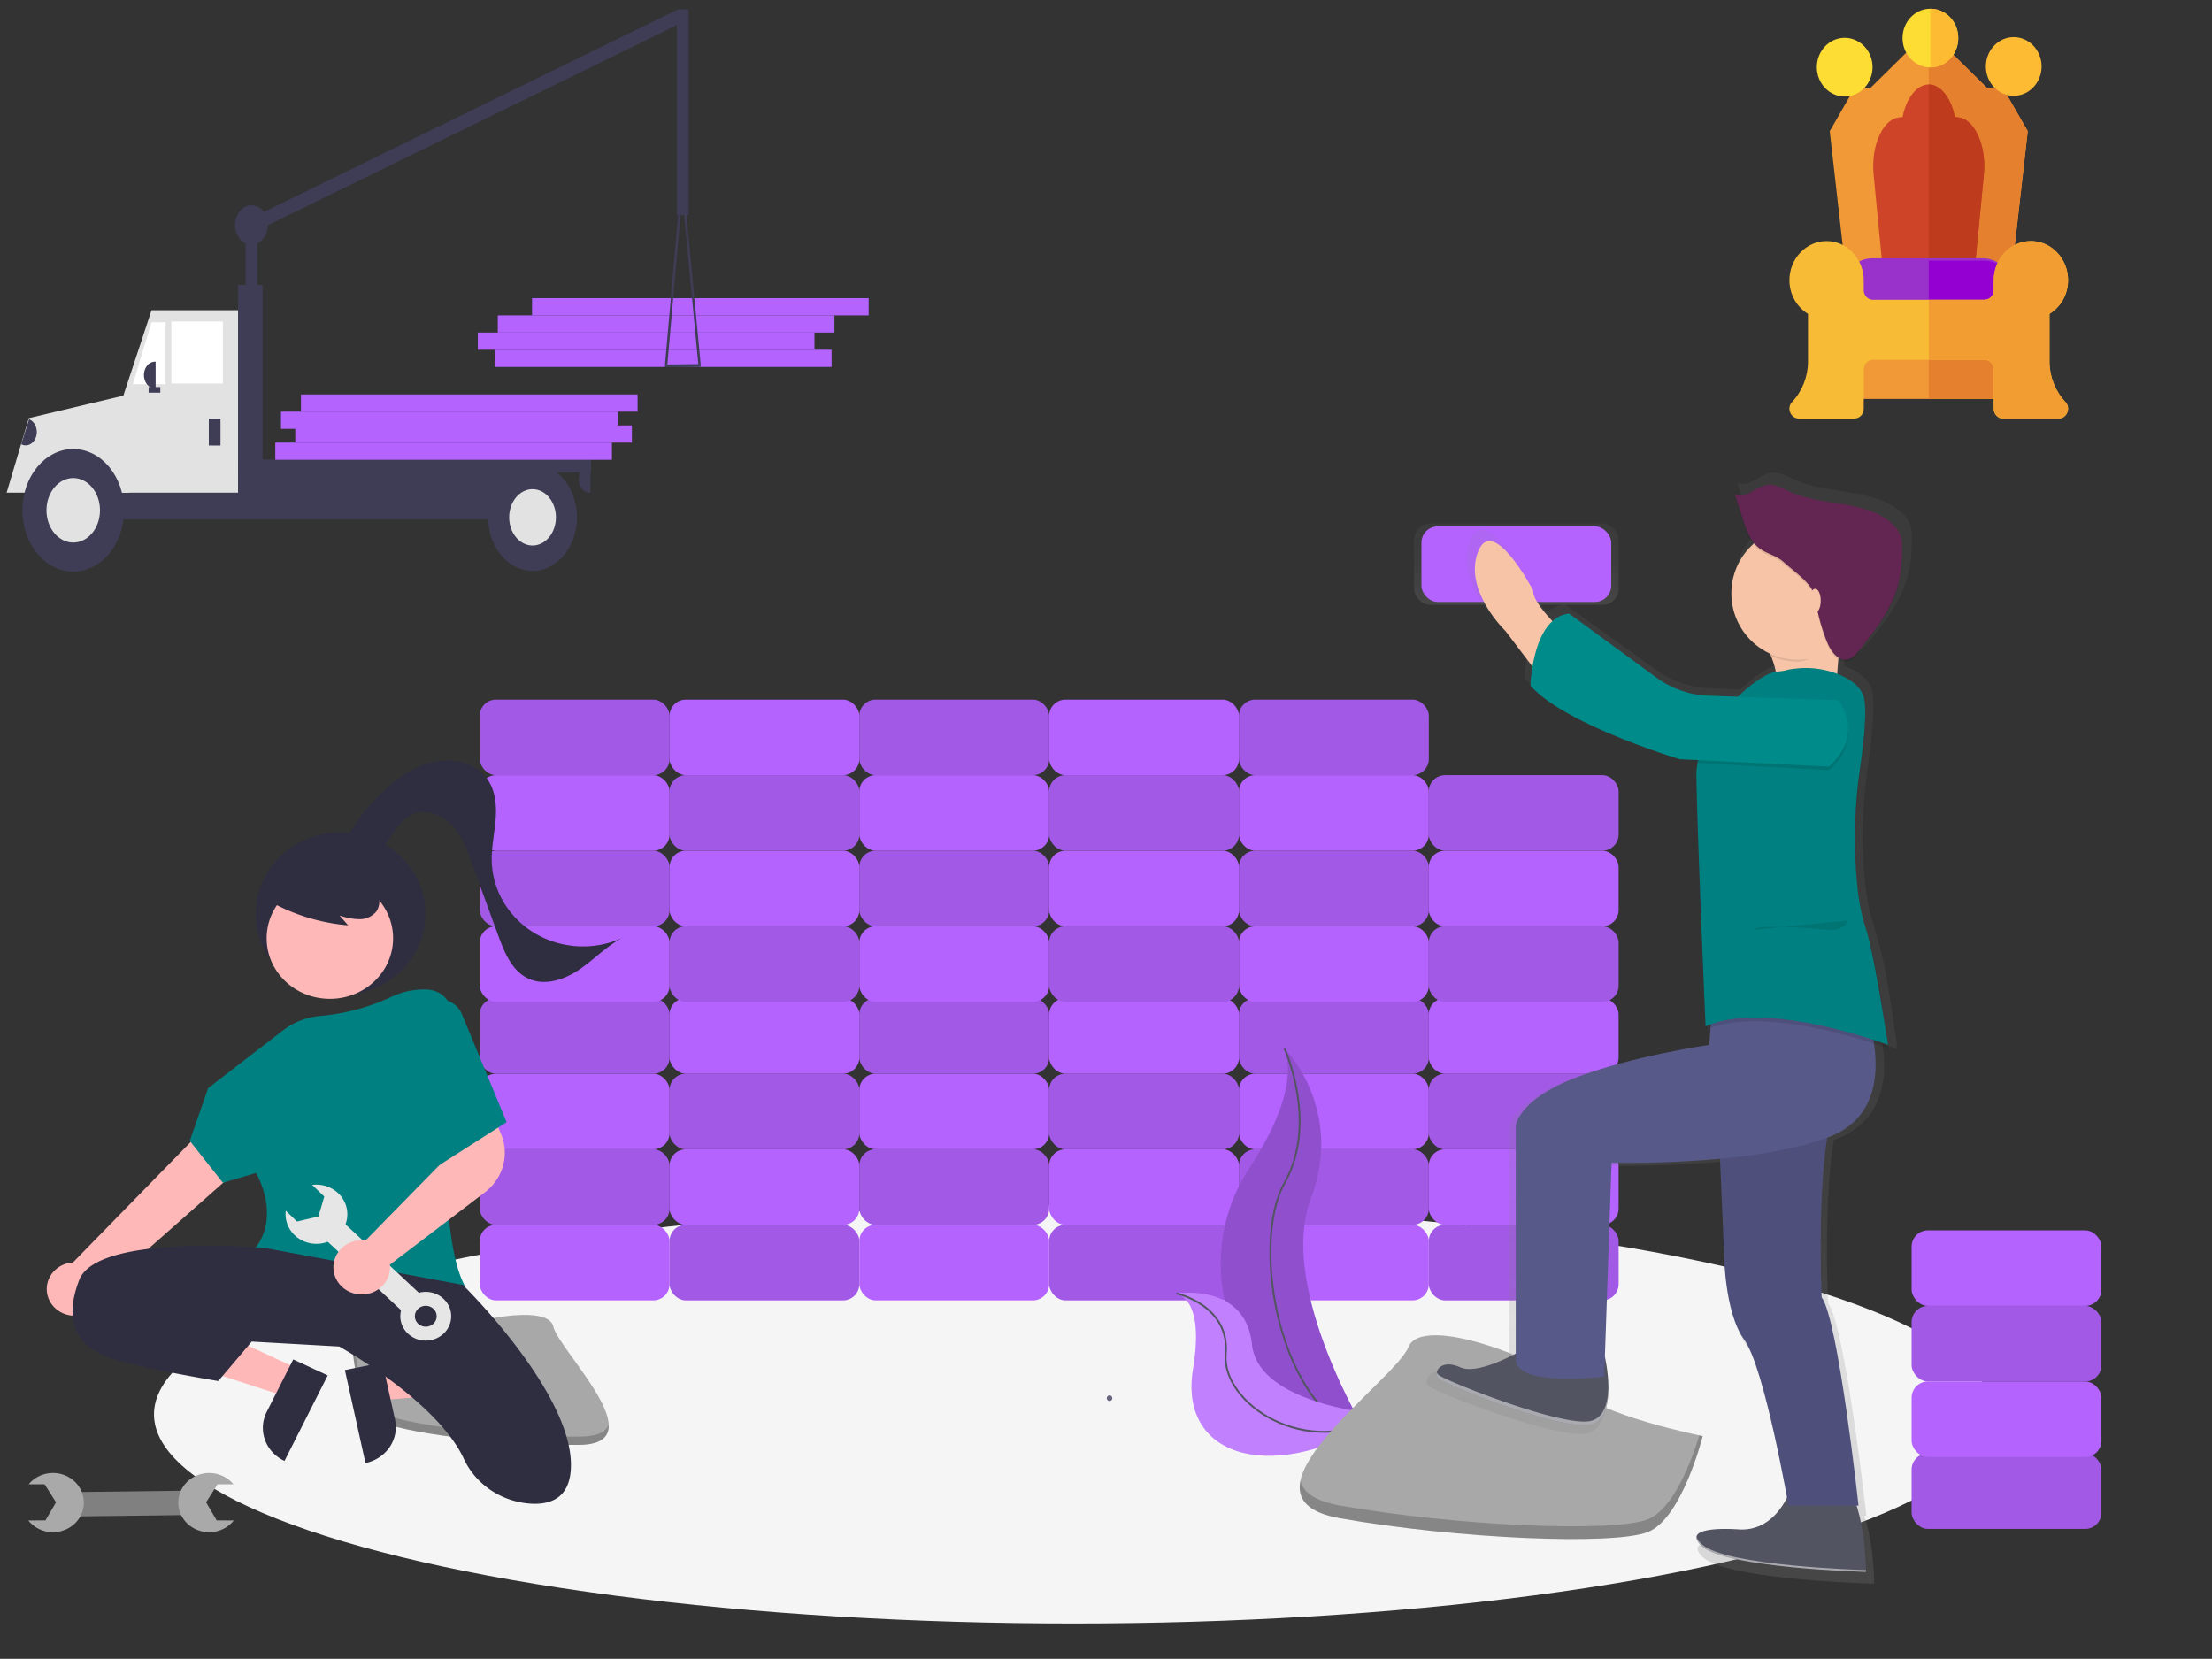 <?xml version="1.0" encoding="UTF-8" standalone="no"?>
<svg
   xmlns:dc="http://purl.org/dc/elements/1.1/"
   xmlns:cc="http://creativecommons.org/ns#"
   xmlns:rdf="http://www.w3.org/1999/02/22-rdf-syntax-ns#"
   xmlns:svg="http://www.w3.org/2000/svg"
   xmlns="http://www.w3.org/2000/svg"
   xmlns:xlink="http://www.w3.org/1999/xlink"
   xmlns:sodipodi="http://sodipodi.sourceforge.net/DTD/sodipodi-0.dtd"
   xmlns:inkscape="http://www.inkscape.org/namespaces/inkscape"
   id="55370fff-d7e2-4a7c-8080-55f1e259b78c"
   data-name="Layer 1"
   width="1200.32"
   height="900.16"
   viewBox="0 0 1200.32 900.16"
   version="1.1"
   sodipodi:docname="feature-development.svg"
   inkscape:version="0.92.3 (2405546, 2018-03-11)">
  <rect x="0" y="0" width="1200.32" height="900.16" fill="#333333" stroke="none"/>
  <sodipodi:namedview
     pagecolor="#ffffff"
     bordercolor="#666666"
     borderopacity="1"
     objecttolerance="10"
     gridtolerance="10"
     guidetolerance="10"
     inkscape:pageopacity="0"
     inkscape:pageshadow="2"
     inkscape:window-width="1440"
     inkscape:window-height="858"
     id="namedview253"
     showgrid="false"
     inkscape:zoom="0.73"
     inkscape:cx="524.77894"
     inkscape:cy="347.93817"
     inkscape:window-x="-11"
     inkscape:window-y="-11"
     inkscape:window-maximized="1"
     inkscape:current-layer="55370fff-d7e2-4a7c-8080-55f1e259b78c" />
  <defs
     id="defs10">
    <linearGradient
       id="e2bf1f7d-47c1-4d5e-a8e7-eb090eb66cd5"
       x1="722.82"
       y1="71.75"
       x2="722.82"
       y2="27.57"
       gradientUnits="userSpaceOnUse">
      <stop
         offset="0"
         stop-color="gray"
         stop-opacity="0.25"
         id="stop2" />
      <stop
         offset="0.54"
         stop-color="gray"
         stop-opacity="0.12"
         id="stop4" />
      <stop
         offset="1"
         stop-color="gray"
         stop-opacity="0.1"
         id="stop6" />
    </linearGradient>
    <linearGradient
       id="a3595478-8223-4729-894e-2a36a16c8458"
       x1="885.66"
       y1="728.42"
       x2="885.66"
       y2="125.42"
       xlink:href="#e2bf1f7d-47c1-4d5e-a8e7-eb090eb66cd5"
       gradientTransform="translate(-79.84,-74.42)" />
    <linearGradient
       inkscape:collect="always"
       xlink:href="#e2bf1f7d-47c1-4d5e-a8e7-eb090eb66cd5"
       id="linearGradient1402"
       gradientUnits="userSpaceOnUse"
       x1="722.82"
       y1="71.75"
       x2="722.82"
       y2="27.57"
       gradientTransform="translate(0,51)" />
  </defs>
  <title
     id="title12">building_blocks</title>
  <ellipse
     cx="582.562"
     cy="767.482"
     rx="499"
     ry="113.5"
     id="ellipse160"
     style="fill:#f5f5f5" />
  <g
     id="g1741"
     transform="translate(100,205.479)">
    <g
       id="g1620">
      <rect
         x="160.32"
         y="459.16"
         width="103"
         height="41"
         rx="8.84"
         ry="8.84"
         id="rect14"
         style="fill:#b463ff" />
      <rect
         x="263.32"
         y="459.16"
         width="103"
         height="41"
         rx="8.84"
         ry="8.84"
         id="rect16"
         style="fill:#b463ff" />
      <rect
         x="263.32"
         y="459.16"
         width="103"
         height="41"
         rx="8.84"
         ry="8.84"
         id="rect18"
         style="opacity:0.1" />
      <rect
         x="366.32"
         y="459.16"
         width="103"
         height="41"
         rx="8.84"
         ry="8.84"
         id="rect20"
         style="fill:#b463ff" />
      <rect
         x="469.32"
         y="459.16"
         width="103"
         height="41"
         rx="8.84"
         ry="8.84"
         id="rect22"
         style="fill:#b463ff" />
      <rect
         x="469.32"
         y="459.16"
         width="103"
         height="41"
         rx="8.84"
         ry="8.84"
         id="rect24"
         style="opacity:0.1" />
      <rect
         x="572.32"
         y="459.16"
         width="103"
         height="41"
         rx="8.84"
         ry="8.84"
         id="rect26"
         style="fill:#b463ff" />
      <rect
         x="675.32"
         y="459.16"
         width="103"
         height="41"
         rx="8.84"
         ry="8.84"
         id="rect28"
         style="fill:#b463ff" />
      <rect
         x="675.32"
         y="459.16"
         width="103"
         height="41"
         rx="8.84"
         ry="8.84"
         id="rect30"
         style="opacity:0.1" />
      <rect
         x="-778.32"
         y="-459.16"
         width="103"
         height="41"
         rx="8.84"
         ry="8.84"
         transform="scale(-1)"
         id="rect32"
         style="fill:#b463ff" />
      <rect
         x="-675.32"
         y="-459.16"
         width="103"
         height="41"
         rx="8.84"
         ry="8.84"
         transform="scale(-1)"
         id="rect34"
         style="fill:#b463ff" />
      <rect
         x="-675.32"
         y="-459.16"
         width="103"
         height="41"
         rx="8.84"
         ry="8.84"
         transform="scale(-1)"
         id="rect36"
         style="opacity:0.1" />
      <rect
         x="-572.32"
         y="-459.16"
         width="103"
         height="41"
         rx="8.84"
         ry="8.84"
         transform="scale(-1)"
         id="rect38"
         style="fill:#b463ff" />
      <rect
         x="-469.32"
         y="-459.16"
         width="103"
         height="41"
         rx="8.84"
         ry="8.84"
         transform="scale(-1)"
         id="rect40"
         style="fill:#b463ff" />
      <rect
         x="-469.32"
         y="-459.16"
         width="103"
         height="41"
         rx="8.84"
         ry="8.84"
         transform="scale(-1)"
         id="rect42"
         style="opacity:0.1" />
      <rect
         x="-366.32"
         y="-459.16"
         width="103"
         height="41"
         rx="8.84"
         ry="8.84"
         transform="scale(-1)"
         id="rect44"
         style="fill:#b463ff" />
      <rect
         x="-263.32"
         y="-459.16"
         width="103"
         height="41"
         rx="8.84"
         ry="8.84"
         transform="scale(-1)"
         id="rect46"
         style="fill:#b463ff" />
      <rect
         x="-263.32"
         y="-459.16"
         width="103"
         height="41"
         rx="8.84"
         ry="8.84"
         transform="scale(-1)"
         id="rect48"
         style="opacity:0.1" />
      <rect
         x="160.32"
         y="377.16"
         width="103"
         height="41"
         rx="8.84"
         ry="8.84"
         id="rect50"
         style="fill:#b463ff" />
      <rect
         x="263.32"
         y="377.16"
         width="103"
         height="41"
         rx="8.84"
         ry="8.84"
         id="rect52"
         style="fill:#b463ff" />
      <rect
         x="263.32"
         y="377.16"
         width="103"
         height="41"
         rx="8.84"
         ry="8.84"
         id="rect54"
         style="opacity:0.1" />
      <rect
         x="366.32"
         y="377.16"
         width="103"
         height="41"
         rx="8.84"
         ry="8.84"
         id="rect56"
         style="fill:#b463ff" />
      <rect
         x="469.32"
         y="377.16"
         width="103"
         height="41"
         rx="8.84"
         ry="8.84"
         id="rect58"
         style="fill:#b463ff" />
      <rect
         x="469.32"
         y="377.16"
         width="103"
         height="41"
         rx="8.84"
         ry="8.84"
         id="rect60"
         style="opacity:0.1" />
      <rect
         x="572.32"
         y="377.16"
         width="103"
         height="41"
         rx="8.84"
         ry="8.84"
         id="rect62"
         style="fill:#b463ff" />
      <rect
         x="675.32"
         y="377.16"
         width="103"
         height="41"
         rx="8.84"
         ry="8.84"
         id="rect64"
         style="fill:#b463ff" />
      <rect
         x="675.32"
         y="377.16"
         width="103"
         height="41"
         rx="8.84"
         ry="8.84"
         id="rect66"
         style="opacity:0.1" />
      <rect
         x="-778.32"
         y="-377.16"
         width="103"
         height="41"
         rx="8.84"
         ry="8.84"
         transform="scale(-1)"
         id="rect68"
         style="fill:#b463ff" />
      <rect
         x="-675.32"
         y="-377.16"
         width="103"
         height="41"
         rx="8.84"
         ry="8.84"
         transform="scale(-1)"
         id="rect70"
         style="fill:#b463ff" />
      <rect
         x="-675.32"
         y="-377.16"
         width="103"
         height="41"
         rx="8.84"
         ry="8.84"
         transform="scale(-1)"
         id="rect72"
         style="opacity:0.1" />
      <rect
         x="-572.32"
         y="-377.16"
         width="103"
         height="41"
         rx="8.84"
         ry="8.84"
         transform="scale(-1)"
         id="rect74"
         style="fill:#b463ff" />
      <rect
         x="-469.32"
         y="-377.16"
         width="103"
         height="41"
         rx="8.84"
         ry="8.84"
         transform="scale(-1)"
         id="rect76"
         style="fill:#b463ff" />
      <rect
         x="-469.32"
         y="-377.16"
         width="103"
         height="41"
         rx="8.84"
         ry="8.84"
         transform="scale(-1)"
         id="rect78"
         style="opacity:0.1" />
      <rect
         x="-366.32"
         y="-377.16"
         width="103"
         height="41"
         rx="8.84"
         ry="8.84"
         transform="scale(-1)"
         id="rect80"
         style="fill:#b463ff" />
      <rect
         x="-263.32"
         y="-377.16"
         width="103"
         height="41"
         rx="8.84"
         ry="8.84"
         transform="scale(-1)"
         id="rect82"
         style="fill:#b463ff" />
      <rect
         x="-263.32"
         y="-377.16"
         width="103"
         height="41"
         rx="8.84"
         ry="8.84"
         transform="scale(-1)"
         id="rect84"
         style="opacity:0.1" />
      <rect
         x="160.32"
         y="297.16"
         width="103"
         height="41"
         rx="8.84"
         ry="8.84"
         id="rect86"
         style="fill:#b463ff" />
      <rect
         x="263.32"
         y="297.16"
         width="103"
         height="41"
         rx="8.84"
         ry="8.84"
         id="rect88"
         style="fill:#b463ff" />
      <rect
         x="263.32"
         y="297.16"
         width="103"
         height="41"
         rx="8.84"
         ry="8.84"
         id="rect90"
         style="opacity:0.1" />
      <rect
         x="366.32"
         y="297.16"
         width="103"
         height="41"
         rx="8.84"
         ry="8.84"
         id="rect92"
         style="fill:#b463ff" />
      <rect
         x="469.32"
         y="297.16"
         width="103"
         height="41"
         rx="8.84"
         ry="8.84"
         id="rect94"
         style="fill:#b463ff" />
      <rect
         x="469.32"
         y="297.16"
         width="103"
         height="41"
         rx="8.84"
         ry="8.84"
         id="rect96"
         style="opacity:0.1" />
      <rect
         x="572.32"
         y="297.16"
         width="103"
         height="41"
         rx="8.84"
         ry="8.84"
         id="rect98"
         style="fill:#b463ff" />
      <rect
         x="675.32"
         y="297.16"
         width="103"
         height="41"
         rx="8.84"
         ry="8.84"
         id="rect100"
         style="fill:#b463ff" />
      <rect
         x="675.32"
         y="297.16"
         width="103"
         height="41"
         rx="8.84"
         ry="8.84"
         id="rect102"
         style="opacity:0.1" />
      <rect
         x="-778.32"
         y="-297.16"
         width="103"
         height="41"
         rx="8.84"
         ry="8.84"
         transform="scale(-1)"
         id="rect104"
         style="fill:#b463ff" />
      <rect
         x="-675.32"
         y="-297.16"
         width="103"
         height="41"
         rx="8.84"
         ry="8.84"
         transform="scale(-1)"
         id="rect106"
         style="fill:#b463ff" />
      <rect
         x="-675.32"
         y="-297.16"
         width="103"
         height="41"
         rx="8.84"
         ry="8.84"
         transform="scale(-1)"
         id="rect108"
         style="opacity:0.1" />
      <rect
         x="-572.32"
         y="-297.16"
         width="103"
         height="41"
         rx="8.84"
         ry="8.84"
         transform="scale(-1)"
         id="rect110"
         style="fill:#b463ff" />
      <rect
         x="-469.32"
         y="-297.16"
         width="103"
         height="41"
         rx="8.84"
         ry="8.84"
         transform="scale(-1)"
         id="rect112"
         style="fill:#b463ff" />
      <rect
         x="-469.32"
         y="-297.16"
         width="103"
         height="41"
         rx="8.84"
         ry="8.84"
         transform="scale(-1)"
         id="rect114"
         style="opacity:0.1" />
      <rect
         x="-366.32"
         y="-297.16"
         width="103"
         height="41"
         rx="8.84"
         ry="8.84"
         transform="scale(-1)"
         id="rect116"
         style="fill:#b463ff" />
      <rect
         x="-263.32"
         y="-297.16"
         width="103"
         height="41"
         rx="8.84"
         ry="8.84"
         transform="scale(-1)"
         id="rect118"
         style="fill:#b463ff" />
      <rect
         x="-263.32"
         y="-297.16"
         width="103"
         height="41"
         rx="8.84"
         ry="8.84"
         transform="scale(-1)"
         id="rect120"
         style="opacity:0.1" />
      <rect
         x="160.32"
         y="215.16"
         width="103"
         height="41"
         rx="8.84"
         ry="8.84"
         id="rect122"
         style="fill:#b463ff" />
      <rect
         x="263.32"
         y="215.16"
         width="103"
         height="41"
         rx="8.84"
         ry="8.84"
         id="rect124"
         style="fill:#b463ff" />
      <rect
         x="263.32"
         y="215.16"
         width="103"
         height="41"
         rx="8.84"
         ry="8.84"
         id="rect126"
         style="opacity:0.1" />
      <rect
         x="366.32"
         y="215.16"
         width="103"
         height="41"
         rx="8.84"
         ry="8.84"
         id="rect128"
         style="fill:#b463ff" />
      <rect
         x="469.32"
         y="215.16"
         width="103"
         height="41"
         rx="8.84"
         ry="8.84"
         id="rect130"
         style="fill:#b463ff" />
      <rect
         x="469.32"
         y="215.16"
         width="103"
         height="41"
         rx="8.84"
         ry="8.84"
         id="rect132"
         style="opacity:0.1" />
      <rect
         x="572.32"
         y="215.16"
         width="103"
         height="41"
         rx="8.84"
         ry="8.84"
         id="rect134"
         style="fill:#b463ff" />
      <rect
         x="675.32"
         y="215.16"
         width="103"
         height="41"
         rx="8.84"
         ry="8.84"
         id="rect136"
         style="fill:#b463ff" />
      <rect
         x="675.32"
         y="215.16"
         width="103"
         height="41"
         rx="8.84"
         ry="8.84"
         id="rect138"
         style="opacity:0.1" />
      <rect
         x="667.32"
         y="78.57"
         width="111"
         height="44.18"
         rx="8.84"
         ry="8.84"
         id="rect140"
         style="fill:url(#linearGradient1402)" />
      <rect
         x="-774.32"
         y="-121.16"
         width="103"
         height="41"
         rx="8.84"
         ry="8.84"
         transform="scale(-1)"
         id="rect142"
         style="fill:#b463ff" />
      <rect
         x="-675.32"
         y="-215.16"
         width="103"
         height="41"
         rx="8.84"
         ry="8.84"
         transform="scale(-1)"
         id="rect144"
         style="fill:#b463ff" />
      <rect
         x="-675.32"
         y="-215.16"
         width="103"
         height="41"
         rx="8.84"
         ry="8.84"
         transform="scale(-1)"
         id="rect146"
         style="opacity:0.1" />
      <rect
         x="-572.32"
         y="-215.16"
         width="103"
         height="41"
         rx="8.84"
         ry="8.84"
         transform="scale(-1)"
         id="rect148"
         style="fill:#b463ff" />
      <rect
         x="-469.32"
         y="-215.16"
         width="103"
         height="41"
         rx="8.84"
         ry="8.84"
         transform="scale(-1)"
         id="rect150"
         style="fill:#b463ff" />
      <rect
         x="-469.32"
         y="-215.16"
         width="103"
         height="41"
         rx="8.84"
         ry="8.84"
         transform="scale(-1)"
         id="rect152"
         style="opacity:0.1" />
      <rect
         x="-366.32"
         y="-215.16"
         width="103"
         height="41"
         rx="8.84"
         ry="8.84"
         transform="scale(-1)"
         id="rect154"
         style="fill:#b463ff" />
      <rect
         x="-263.32"
         y="-215.16"
         width="103"
         height="41"
         rx="8.84"
         ry="8.84"
         transform="scale(-1)"
         id="rect156"
         style="fill:#b463ff" />
      <rect
         x="-263.32"
         y="-215.16"
         width="103"
         height="41"
         rx="8.84"
         ry="8.84"
         transform="scale(-1)"
         id="rect158"
         style="opacity:0.1" />
      <path
         d="m 113.95,535.72 c 0,0 9,-30.41 -1.68,-52.8 a 48,48 0 0 1 -3.89,-30.14 80.79,80.79 0 0 1 4.27,-14.15"
         stroke-miterlimit="10"
         id="path162"
         inkscape:connector-curvature="0"
         style="fill:none;stroke:#535461;stroke-width:2;stroke-miterlimit:10" />
      <path
         d="m 106.03,424.49 c 0,3.73 6.75,14.54 6.75,14.54 0,0 6.75,-10.81 6.75,-14.54 a 6.75,6.75 0 0 0 -13.5,0 z"
         id="path164"
         inkscape:connector-curvature="0"
         style="fill:#b463ff" />
      <path
         d="m 94.87,445.14 c 2,3.13 13.57,8.53 13.57,8.53 0,0 -0.21,-12.74 -2.24,-15.87 a 6.75,6.75 0 0 0 -11.33,7.34 z"
         id="path166"
         inkscape:connector-curvature="0"
         style="fill:#b463ff" />
      <path
         d="m 95.36,480.42 c 3.33,1.68 16,0.52 16,0.52 0,0 -6.61,-10.89 -9.94,-12.57 a 6.75,6.75 0 0 0 -6.08,12.05 z"
         id="path168"
         inkscape:connector-curvature="0"
         style="fill:#b463ff" />
      <path
         d="m 101.74,507.03 c 3,2.22 15.7,3.22 15.7,3.22 0,0 -4.68,-11.85 -7.67,-14.07 a 6.75,6.75 0 0 0 -8,10.85 z"
         id="path170"
         inkscape:connector-curvature="0"
         style="fill:#b463ff" />
      <path
         d="m 122.61,454.39 c -2.67,2.6 -15.13,5.29 -15.13,5.29 0,0 3.05,-12.37 5.72,-15 a 6.75,6.75 0 1 1 9.41,9.68 z"
         id="path172"
         inkscape:connector-curvature="0"
         style="fill:#b463ff" />
      <path
         d="m 129.68,485.58 c -3.33,1.68 -16,0.52 -16,0.52 0,0 6.61,-10.89 9.94,-12.57 a 6.75,6.75 0 0 1 6.06,12.05 z"
         id="path174"
         inkscape:connector-curvature="0"
         style="fill:#b463ff" />
      <path
         d="m 132.38,516.9 c -3,2.22 -15.7,3.22 -15.7,3.22 0,0 4.68,-11.85 7.67,-14.07 a 6.75,6.75 0 0 1 8,10.85 z"
         id="path176"
         inkscape:connector-curvature="0"
         style="fill:#b463ff" />
      <path
         d="m 596.98,363.38 c 0,0 32.89,32.89 14.32,81.69 -18.57,48.8 31.83,130 31.83,130 0,0 -0.54,-0.08 -1.54,-0.26 C 574.04,562.84 540.48,485.58 578.04,428.2 592,406.86 603.47,381.84 596.98,363.38 Z"
         id="path178"
         inkscape:connector-curvature="0"
         style="fill:#b463ff" />
      <path
         d="m 596.98,363.38 c 0,0 32.89,32.89 14.32,81.69 -18.57,48.8 31.83,130 31.83,130 0,0 -0.54,-0.08 -1.54,-0.26 C 574.04,562.84 540.48,485.58 578.04,428.2 592,406.86 603.47,381.84 596.98,363.38 Z"
         id="path180"
         inkscape:connector-curvature="0"
         style="opacity:0.2" />
      <path
         d="m 596.98,363.38 c 0,0 18.57,40.31 0,73.2 -18.57,32.89 -3.18,125.18 46.18,138.44"
         stroke-miterlimit="10"
         id="path182"
         inkscape:connector-curvature="0"
         style="fill:none;stroke:#535461;stroke-miterlimit:10" />
      <path
         d="m 538.41,496.39 c 0,0 37.53,-6 40.95,27.66 3.42,33.66 72.16,38.29 72.16,38.29 l -1.29,0.86 c -56.76,37.26 -111,23.73 -102.84,-25.74 3.04,-18.39 2.77,-36.88 -8.98,-41.07 z"
         id="path184"
         inkscape:connector-curvature="0"
         style="fill:#b463ff" />
      <path
         d="m 538.41,496.39 c 0,0 37.53,-6 40.95,27.66 3.42,33.66 72.16,38.29 72.16,38.29 l -1.29,0.86 c -56.76,37.26 -111,23.73 -102.84,-25.74 3.04,-18.39 2.77,-36.88 -8.98,-41.07 z"
         id="path186"
         inkscape:connector-curvature="0"
         style="opacity:0.2;fill:#f5f5f5" />
      <path
         d="m 538.41,496.39 c 0,0 29.13,6.39 26.74,32.88 -2.39,26.49 43.26,58.24 86.37,33.07"
         stroke-miterlimit="10"
         id="path188"
         inkscape:connector-curvature="0"
         style="fill:none;stroke:#535461;stroke-miterlimit:10" />
      <path
         d="m 823.93,573.81 c 0,0 -55.7,-11.14 -70.56,-26 -14.86,-14.86 -81.7,-40.85 -89.13,-22.28 -7.43,18.57 -100.26,81.71 -37.08,92.85 63.18,11.14 148.54,14.85 167.11,7.43 18.57,-7.42 29.66,-52 29.66,-52 z"
         id="path190"
         inkscape:connector-curvature="0"
         style="fill:#a8a8a8" />
      <path
         d="m 627.16,611.48 c 63.13,11.14 148.54,14.85 167.11,7.43 14.14,-5.66 24,-32.83 27.85,-45.48 l 1.86,0.39 c 0,0 -11.14,44.56 -29.71,52 -18.57,7.44 -104,3.71 -167.11,-7.43 -18.22,-3.22 -23.43,-10.77 -21.47,-20.33 1.47,6.23 7.86,11.02 21.47,13.42 z"
         id="path192"
         inkscape:connector-curvature="0"
         style="opacity:0.2" />
      <path
         d="m 936.63,79.17 a 16.36,16.36 0 0 0 -4.61,-6.39 c -14.95,-13.62 -39.12,-9.49 -57.68,-17.82 -4.28,-1.92 -8.66,-4.58 -13.3,-3.85 -6.48,1 -12.51,8.4 -18.16,5.12 l 0.4,1.23 -0.4,-0.21 4.16,12.66 c 1.6,4.86 3.28,9.86 6.38,13.91 A 36.42,36.42 0 0 0 862.23,144.4 c 0.2,0.42 0.39,0.85 0.58,1.28 l 0.53,0.22 a 42.52,42.52 0 0 1 2.74,8.82 c -4.81,0.67 -13.2,6 -21.44,13.84 l -16.48,-0.55 a 53.94,53.94 0 0 1 -29.64,-10.08 l -49.36,-35.45 a 16.51,16.51 0 0 0 -9.45,4.18 c -6.12,-6.38 -11.32,-13 -10.88,-17 0,0 -22.94,-42.93 -31.28,-21.47 C 689.21,109.65 713.19,132.19 713.19,132.19 l 15.21,19.71 a 82.91,82.91 0 0 0 -1.14,10.45 c 18.77,21.47 84.45,40.89 84.45,40.89 l 10.24,0.5 0.06,0.5 a 34.87,34.87 0 0 0 -0.92,8.2 c 0,0.4 0,0.81 0,1.23 0,0.42 0,0.55 0,0.82 0.52,34.24 5.21,139 5.21,139 0.91,-0.41 1.86,-0.78 2.82,-1.13 l -0.73,9.31 c 0,0 -43.79,6.13 -76.11,18.4 -32.32,12.27 -33.36,26.58 -33.36,26.58 v 126.26 c -9.23,4.74 -23.8,11 -31.28,7.63 -8.12,-3.62 -12.57,-0.58 -13.38,2.59 v 0 a 4,4 0 0 0 0,1.91 v 0 a 3.42,3.42 0 0 0 0.31,0.81 v 0.06 a 3.25,3.25 0 0 0 0.55,0.72 c 3.13,3.07 70.9,29.64 86.54,25.55 a 10.81,10.81 0 0 0 1.42,-0.48 c 0.15,-0.06 0.28,-0.14 0.43,-0.21 0.15,-0.07 0.58,-0.27 0.85,-0.43 0.27,-0.16 0.31,-0.21 0.46,-0.31 0.15,-0.1 0.47,-0.31 0.69,-0.48 0.22,-0.17 0.29,-0.26 0.43,-0.39 0.14,-0.13 0.41,-0.35 0.59,-0.55 0.18,-0.2 0.26,-0.3 0.39,-0.45 0.13,-0.15 0.36,-0.4 0.52,-0.62 0.16,-0.22 0.22,-0.33 0.34,-0.49 0.12,-0.16 0.32,-0.46 0.46,-0.7 0.14,-0.24 0.19,-0.34 0.28,-0.52 0.09,-0.18 0.28,-0.51 0.41,-0.78 0.13,-0.27 0.16,-0.35 0.23,-0.53 0.07,-0.18 0.25,-0.57 0.36,-0.86 0.11,-0.29 0.12,-0.35 0.19,-0.53 0.07,-0.18 0.22,-0.63 0.31,-1 0,-0.17 0.09,-0.34 0.14,-0.51 0.09,-0.35 0.19,-0.69 0.27,-1 0,-0.16 0.07,-0.32 0.1,-0.48 0.08,-0.38 0.16,-0.76 0.22,-1.14 0,-0.14 0,-0.29 0.07,-0.43 0.07,-0.41 0.13,-0.83 0.18,-1.24 v -0.36 c 0.05,-0.45 0.1,-0.9 0.14,-1.35 v -0.28 q 0.06,-0.73 0.09,-1.46 v -0.2 q 0,-0.78 0,-1.56 v -0.1 a 85.59,85.59 0 0 0 -2,-18.13 v 0 l 3.93,-107.53 a 586.59,586.59 0 0 0 61.36,-2.26 l 2.24,51.32 c 0,0 0,33.73 11.47,49.06 9.82,13.12 21.16,71.15 24.22,87.62 -4.21,8 -12.27,18 -26.31,17.66 0,0 -26.41,-2.28 -24.92,5 v 0 a 3.74,3.74 0 0 0 0.17,0.56 v 0 a 5.16,5.16 0 0 0 0.29,0.61 v 0 c 0.11,0.19 0.23,0.38 0.37,0.58 l 0.08,0.12 c 0.15,0.21 0.32,0.43 0.51,0.66 v 0.05 c 0.18,0.21 0.37,0.42 0.58,0.63 l 0.18,0.18 c 0.24,0.24 0.48,0.48 0.76,0.73 13.55,12.27 92.79,14.31 92.79,14.31 v -0.28 c 0,-0.08 0,-0.18 0,-0.29 v 0 c 0,-3.55 -0.52,-22.17 -5.26,-36.19 h 1.1 c 0,0 -11.47,-103.24 -20.85,-115.5 0,0 -2.49,-54.44 3.13,-88.55 l 1,-0.38 c 26.28,-9.82 28.15,-34 25.44,-51.76 5,1.6 7.92,2.69 7.92,2.69 0,0 -0.09,-0.77 -0.26,-2.14 l 0.26,0.1 c 0,0 -0.5,-3.25 -1.33,-8.31 -1.88,-13.93 -5.52,-38.27 -9.4,-49.76 -0.63,-2.53 -1.23,-4.69 -1.78,-6.32 a 108.06,108.06 0 0 1 -4.59,-21.23 251.65,251.65 0 0 1 -1.61,-28.16 270.27,270.27 0 0 1 2.88,-37.56 c 1.59,-10.86 3,-23.22 2.9,-31.85 a 42.47,42.47 0 0 0 -0.63,-9 c -1.39,-6.37 -7.54,-10.51 -13.93,-13.15 -0.41,-0.17 -0.83,-0.31 -1.25,-0.47 0.16,-2.41 0.36,-5.15 0.62,-8 a 6.87,6.87 0 0 0 5.31,1.08 c 2.75,-0.6 4.72,-2.89 6.47,-5 9.24,-11.35 18.73,-23.18 22.28,-37.28 a 80.54,80.54 0 0 0 2,-19.2 q 0,-0.53 0,-1.06 a 20.88,20.88 0 0 0 -0.74,-7.17 z"
         id="path194"
         inkscape:connector-curvature="0"
         style="fill:url(#a3595478-8223-4729-894e-2a36a16c8458)" />
      <path
         d="m 852.5,134.5 c 0,0 14,21 11,31 -3,10 33,4 33,4 0,0 1,-39 8,-48 7,-9 -52,13 -52,13 z"
         id="path196"
         inkscape:connector-curvature="0"
         style="fill:#f7c4a7" />
      <path
         d="m 760,148 c 0,0 -29,-24 -28,-33 0,0 -22,-42 -30,-21 C 694,115 717,137 717,137 l 28,37 z"
         id="path198"
         inkscape:connector-curvature="0"
         style="fill:#f7c4a7" />
      <path
         d="m 730.5,524.5 c 0,0 -27,17 -38,12 -11,-5 -15,3 -12,6 3,3 68,29 83,25 15,-4 7.37,-36.76 7.37,-36.76 z"
         id="path200"
         inkscape:connector-curvature="0"
         style="fill:#535461" />
      <path
         d="m 873.5,597.5 c 0,0 -6.5,27.5 -29,27 0,0 -34,-3 -21,9 13,12 89,14 89,14 0,0 0,-41 -14,-50 -14,-9 -25,0 -25,0 z"
         id="path202"
         inkscape:connector-curvature="0"
         style="fill:#535461" />
      <path
         d="m 832.5,403.5 3,70 c 0,0 0,33 11,48 11,15 24,90 24,90 h 38 c 0,0 -11,-101 -20,-113 0,0 -4,-89 10,-109 z"
         id="path204"
         inkscape:connector-curvature="0"
         style="fill:#575988" />
      <path
         d="m 832.5,403.5 3,70 c 0,0 0,33 11,48 11,15 24,90 24,90 h 38 c 0,0 -11,-101 -20,-113 0,0 -4,-89 10,-109 z"
         id="path206"
         inkscape:connector-curvature="0"
         style="opacity:0.1" />
      <path
         d="m 911.5,340.5 c 0,0 23,55 -19,71 -42,16 -118,14 -118,14 l -4,116 c 0,0 -47,6 -48,-9 v -127 c 0,0 1,-14 32,-26 31,-12 73,-18 73,-18 l 2,-26 z"
         id="path208"
         inkscape:connector-curvature="0"
         style="fill:#575988" />
      <path
         d="m 874.65,159.31 a 47.85,47.85 0 0 1 23.5,3.32 c 6.13,2.58 12,6.63 13.36,12.86 1.58,7.38 -0.17,23.93 -2.18,37.94 a 261.28,261.28 0 0 0 -1.22,66.29 c 1,9.19 2.45,17.2 4.4,20.77 6,11 12,63 12,63 0,0 -66,-25 -99,-10 0,0 -4.5,-102.5 -5,-136 -0.39,-25.94 32.5,-55.5 43.5,-56.5 6.44,-0.58 4.23,-1.01 10.64,-1.68 z"
         id="path210"
         inkscape:connector-curvature="0"
         style="opacity:0.1" />
      <path
         d="m 874.65,157.31 a 47.85,47.85 0 0 1 23.5,3.32 c 6.13,2.58 12,6.63 13.36,12.86 1.58,7.38 -0.17,23.93 -2.18,37.94 a 261.28,261.28 0 0 0 -1.22,66.29 107.53,107.53 0 0 0 4.4,20.77 c 4.5,13.5 12,63 12,63 0,0 -66,-25 -99,-10 0,0 -4.5,-102.5 -5,-136 -0.39,-25.94 32.5,-55.5 43.5,-56.5 6.44,-0.58 4.23,-1.01 10.64,-1.68 z"
         id="path212"
         style="fill:#008080"
         inkscape:connector-curvature="0" />
      <path
         d="m 892.5,212.5 -71,-4 c 0,0 -4.52,-34.81 5.73,-34.45 l 70.27,2.45 c 0,0 15,18 -5,36 z"
         id="path214"
         inkscape:connector-curvature="0"
         style="opacity:0.1" />
      <path
         d="m 892.5,210.5 -81,-4 c 0,0 -63,-19 -81,-40 0,0 1,-37 21,-39 l 47.31,34.69 a 51.08,51.08 0 0 0 28.42,9.86 l 70.27,2.45 c 0,0 15,18 -5,36 z"
         id="path216"
         style="fill:#008b8b"
         inkscape:connector-curvature="0" />
      <path
         d="m 896,139 c 1.19,-9.48 5.49,-12.63 8.5,-16.5 7,-9 -52,13 -52,13 a 106.08,106.08 0 0 1 8,14.71 35.85,35.85 0 0 0 15,3.29 c 8.66,0 14.28,-9.37 20.5,-14.5 z"
         id="path218"
         inkscape:connector-curvature="0"
         style="opacity:0.1" />
      <circle
         cx="875.5"
         cy="116.5"
         r="36"
         id="circle220"
         style="fill:#f7c4a7" />
      <path
         d="m 852.77,91.27 c -3.83,-4.19 -5.68,-9.77 -7.42,-15.18 l -4,-12.39 c 5.42,3.2 11.2,-4 17.42,-5 4.45,-0.71 8.66,1.89 12.76,3.76 17.8,8.14 41,4.1 55.32,17.43 a 16,16 0 0 1 4.42,6.25 20.91,20.91 0 0 1 0.8,7 A 80.32,80.32 0 0 1 930.2,111.92 c -3.4,13.79 -12.5,25.37 -21.37,36.47 -1.68,2.11 -3.57,4.35 -6.21,4.94 -5.15,1.15 -9.13,-4.41 -11.12,-9.29 a 98.9,98.9 0 0 1 -5.8,-20.07 c -0.52,-2.91 -0.93,-5.91 -2.38,-8.48 -3.1,-5.49 -10.74,-10.69 -15.38,-14.95 -4.64,-4.26 -10.91,-4.62 -15.17,-9.27 z"
         id="path222"
         inkscape:connector-curvature="0"
         style="opacity:0.1" />
      <path
         d="m 852.77,90.27 c -3.83,-4.19 -5.68,-9.77 -7.42,-15.18 l -4,-12.39 c 5.42,3.2 11.2,-4 17.42,-5 4.45,-0.71 8.66,1.89 12.76,3.76 17.8,8.14 41,4.1 55.32,17.43 a 16,16 0 0 1 4.42,6.25 20.91,20.91 0 0 1 0.8,7 A 80.32,80.32 0 0 1 930.2,110.92 c -3.4,13.79 -12.5,25.37 -21.37,36.47 -1.68,2.11 -3.57,4.35 -6.21,4.94 -5.15,1.15 -9.13,-4.41 -11.12,-9.29 a 98.9,98.9 0 0 1 -5.8,-20.07 c -0.52,-2.91 -0.93,-5.91 -2.38,-8.48 -3.1,-5.49 -10.74,-10.69 -15.38,-14.95 -4.64,-4.26 -10.91,-4.62 -15.17,-9.27 z"
         id="path224"
         inkscape:connector-curvature="0"
         style="fill:#632652" />
      <ellipse
         cx="885"
         cy="120.5"
         rx="3"
         ry="6.5"
         id="ellipse226"
         style="fill:#f7c4a7" />
      <path
         d="m 903,294 c 0,0 -2,6 -12,5 -10,-1 -39,-3 -39,0"
         id="path228"
         inkscape:connector-curvature="0"
         style="opacity:0.1" />
      <path
         d="m 823.5,632.5 c -1.8,-1.66 -2.7,-3 -2.91,-4.17 -0.26,1.3 0.54,3 2.91,5.17 13,12 89,14 89,14 0,0 0,-0.35 0,-1 -0.49,-0.01 -76.04,-2.04 -89,-14 z"
         id="path230"
         inkscape:connector-curvature="0"
         style="opacity:0.5;fill:#ffffff" />
      <path
         d="m 763.5,565.5 c -15,4 -80,-22 -83,-25 a 3.25,3.25 0 0 1 -0.83,-1.46 3.6,3.6 0 0 0 0.83,3.46 c 3,3 68,29 83,25 7.72,-2.06 9.44,-11.73 9.3,-20.64 -0.15,8.3 -2.16,16.72 -9.3,18.64 z"
         id="path232"
         inkscape:connector-curvature="0"
         style="opacity:0.5;fill:#ffffff" />
      <path
         d="m 502.09,554.74 a 1.5,1.5 0 0 0 0,-3 1.5,1.5 0 0 0 0,3 z"
         id="path234"
         inkscape:connector-curvature="0"
         style="fill:#67647e" />
      <path
         d="m 91.49,528.21 c 0,0 37.32,-1.15 48.56,-9.16 11.24,-8.01 57.4,-17.57 60.19,-4.73 2.79,12.84 56.09,63.88 13.92,64.26 -42.17,0.38 -97.89,-6.56 -109.12,-13.4 -11.23,-6.84 -13.55,-36.97 -13.55,-36.97 z"
         id="path236"
         inkscape:connector-curvature="0"
         style="fill:#a8a8a8" />
      <path
         d="m 214.95,574.07 c -42.13,0.34 -97.89,-6.56 -109.12,-13.4 -8.55,-5.21 -12,-23.89 -13.09,-32.51 h -1.25 c 0,0 2.36,30.1 13.59,36.93 11.23,6.83 66.99,13.79 109.08,13.49 12.16,-0.1 16.36,-4.42 16.13,-10.83 -1.65,3.83 -6.29,6.25 -15.34,6.32 z"
         id="path238"
         inkscape:connector-curvature="0"
         style="opacity:0.2" />
      <rect
         x="-1040.32"
         y="-624.16"
         width="103"
         height="41"
         rx="8.84"
         ry="8.84"
         transform="scale(-1)"
         id="rect240"
         style="fill:#b463ff" />
      <rect
         x="-1040.32"
         y="-624.16"
         width="103"
         height="41"
         rx="8.84"
         ry="8.84"
         transform="scale(-1)"
         id="rect242"
         style="opacity:0.1" />
      <rect
         x="937.32"
         y="544.16"
         width="103"
         height="41"
         rx="8.84"
         ry="8.84"
         id="rect244"
         style="fill:#b463ff" />
      <rect
         x="-1040.32"
         y="-544.16"
         width="103"
         height="41"
         rx="8.84"
         ry="8.84"
         transform="scale(-1)"
         id="rect246"
         style="fill:#b463ff" />
      <rect
         x="-1040.32"
         y="-544.16"
         width="103"
         height="41"
         rx="8.84"
         ry="8.84"
         transform="scale(-1)"
         id="rect248"
         style="opacity:0.1" />
      <rect
         x="937.32"
         y="462.16"
         width="103"
         height="41"
         rx="8.84"
         ry="8.84"
         id="rect250"
         style="fill:#b463ff" />
    </g>
  </g>
  <g
     id="g1400"
     transform="matrix(1.548,0,0,1.866,-141.197,-547.833)">
    <rect
       id="rect1209"
       transform="rotate(-180,401.714,507.664)"
       height="5"
       width="118"
       y="615.033"
       x="420.714"
       style="fill:#b463ff" />
    <rect
       id="rect1211"
       transform="rotate(-180,395.714,502.664)"
       height="5"
       width="118"
       y="610.033"
       x="414.714"
       style="fill:#b463ff" />
    <rect
       id="rect1213"
       transform="rotate(-180,402.714,497.664)"
       height="5"
       width="118"
       y="605.033"
       x="421.714"
       style="fill:#b463ff" />
    <rect
       id="rect1215"
       transform="rotate(-180,414.714,492.664)"
       height="5"
       width="118"
       y="600.033"
       x="433.714"
       style="fill:#b463ff" />
    <rect
       id="rect1217"
       transform="rotate(-180,257.361,482.613)"
       height="29.088"
       width="4.097"
       y="577.937"
       x="333.313"
       style="fill:#3f3d56" />
    <rect
       id="rect1219"
       transform="rotate(-112.092,257.9,491.351)"
       height="163.621"
       width="4.097"
       y="466.888"
       x="407.831"
       style="fill:#3f3d56" />
    <rect
       id="rect1221"
       transform="rotate(-180,197.341,533.62)"
       height="13.93"
       width="35.644"
       y="636.524"
       x="257.519"
       style="fill:#3f3d56" />
    <rect
       id="rect1223"
       transform="rotate(-180,270.677,546.731)"
       height="15.568"
       width="175.76"
       y="648.815"
       x="260.797"
       style="fill:#3f3d56" />
    <polygon
       id="polygon1225"
       points="175.879,436.862 175.879,383.806 144.332,383.806 133.68,410.565 133.68,436.862 "
       style="fill:#e2e2e2" />
    <rect
       id="rect1227"
       transform="rotate(-180,238.311,505.966)"
       height="18.027"
       width="18.027"
       y="606.821"
       x="307.297"
       style="fill:#ffffff" />
    <polygon
       id="polygon1229"
       points="137.777,405.315 149.249,405.315 149.249,387.289 144.332,387.289 "
       style="fill:#ffffff" />
    <rect
       id="rect1231"
       transform="rotate(-180,244.456,529.114)"
       height="7.784"
       width="4.097"
       y="635.09"
       x="320.408"
       style="fill:#3f3d56" />
    <path
       id="path1233"
       transform="rotate(180,221.718,512.521)"
       d="m 297.669,618.497 h 0.205 a 3.892,3.892 0 0 1 3.892,3.892 v 0 a 3.892,3.892 0 0 1 -3.892,3.892 h -0.205 v -7.784 z"
       inkscape:connector-curvature="0"
       style="fill:#3f3d56" />
    <path
       id="path1235"
       transform="rotate(180,374.125,542.838)"
       d="m 450.077,648.815 h 0.205 a 3.892,3.892 0 0 1 3.892,3.892 v 0 a 3.892,3.892 0 0 1 -3.892,3.892 h -0.205 v -7.784 z"
       inkscape:connector-curvature="0"
       style="fill:#3f3d56" />
    <path
       id="path1237"
       transform="translate(-156,-219.737)"
       d="m 273.292,648.756 a 20.27,20.27 0 0 0 -15.756,7.843 h -8.007 l 7.784,-21.684 36.258,-7.151 -1.024,28.835 H 289.048 a 20.27,20.27 0 0 0 -15.756,-7.843 z"
       inkscape:connector-curvature="0"
       style="fill:#e2e2e2" />
    <circle
       id="circle1239"
       r="17.822"
       cy="441.983"
       cx="116.883"
       style="fill:#3f3d56" />
    <circle
       id="circle1241"
       r="9.38"
       cy="441.983"
       cx="116.883"
       style="fill:#e2e2e2" />
    <circle
       id="circle1243"
       r="15.568"
       cy="444.032"
       cx="277.894"
       style="fill:#3f3d56" />
    <circle
       id="circle1245"
       r="8.194"
       cy="444.032"
       cx="277.894"
       style="fill:#e2e2e2" />
    <rect
       id="rect1247"
       transform="rotate(-180,256.952,517.335)"
       height="62.069"
       width="8.604"
       y="596.169"
       x="330.65"
       style="fill:#3f3d56" />
    <rect
       id="rect1249"
       transform="rotate(-180,314.514,538.946)"
       height="3.687"
       width="123.729"
       y="646.971"
       x="330.65"
       style="fill:#3f3d56" />
    <rect
       id="rect1251"
       transform="rotate(-180,223.357,516.823)"
       height="1.639"
       width="4.097"
       y="625.872"
       x="299.308"
       style="fill:#3f3d56" />
    <path
       id="path1253"
       transform="translate(-156,-219.737)"
       d="m 480.394,620.002 a 0.41,0.41 0 0 1 -0.104,-0.318 l 5.65,-53.432 a 0.41,0.41 0 0 1 0.406,-0.367 h 0.002 a 0.41,0.41 0 0 1 0.407,0.363 L 492.866,619.569 a 0.41,0.41 0 0 1 -0.403,0.456 l -11.761,0.111 h -0.004 a 0.409,0.409 0 0 1 -0.303,-0.134 z m 5.97,-49.966 -5.211,49.277 L 492,619.21 Z"
       inkscape:connector-curvature="0"
       style="fill:#3f3d56" />
    <path
       id="path1255"
       transform="rotate(20.717,780.996,103.007)"
       d="m 255.88,635.705 h 0.205 a 3.892,3.892 0 0 1 3.892,3.892 v 0 a 3.892,3.892 0 0 1 -3.892,3.892 h -0.205 v -7.784 z"
       inkscape:connector-curvature="0"
       style="fill:#3f3d56" />
    <rect
       id="rect1257"
       transform="rotate(-180,408.54,436.112)"
       height="59.816"
       width="4.097"
       y="516.073"
       x="484.491"
       style="fill:#3f3d56" />
    <circle
       id="circle1259"
       r="5.736"
       cy="359.02"
       cx="179.361"
       style="fill:#3f3d56" />
    <rect
       id="rect1261"
       transform="rotate(-180,324.714,534.664)"
       height="5"
       width="118"
       y="642.033"
       x="343.714"
       style="fill:#b463ff" />
    <rect
       id="rect1263"
       transform="rotate(-180,331.714,529.664)"
       height="5"
       width="118"
       y="637.033"
       x="350.714"
       style="fill:#b463ff" />
    <rect
       id="rect1265"
       transform="rotate(-180,326.714,525.664)"
       height="5"
       width="118"
       y="633.033"
       x="345.714"
       style="fill:#b463ff" />
    <rect
       id="rect1267"
       transform="rotate(-180,333.714,520.664)"
       height="5"
       width="118"
       y="628.033"
       x="352.714"
       style="fill:#b463ff" />
  </g>
  <g
     transform="matrix(0.336,0,0,0.354,960.592,-91.507)"
     id="g886"
     style="opacity:0.992">
    <path
       style="fill:#f29a36;stroke-width:1.184"
       d="M 415.901,459.628 390.7,670.334 C 389.5,680.849 383.2,688 376,688 H 136 c -7.2,0 -13.5,-7.151 -14.7,-17.666 L 96.099,459.628 136,393.597 h 25.499 L 222.7,336.399 h 66.6 l 61.201,57.198 H 376 Z"
       id="path2"
       inkscape:connector-curvature="0" />
    <path
       style="fill:#e7812e;stroke-width:1.184"
       d="M 415.901,459.628 390.7,670.334 C 389.5,680.849 383.2,688 376,688 H 256 V 336.399 h 33.3 l 61.201,57.198 H 376 Z"
       id="path4"
       inkscape:connector-curvature="0" />
    <path
       style="fill:#cf4529;stroke-width:1.291"
       d="M 334.9,464.498 C 326.201,447.5 314.5,438 298.299,438 292.3,408.998 275.501,388 256,388 c -19.501,0 -36.301,20.998 -42.299,50 -16.201,0 -27.902,9.5 -36.601,26.498 C 168.401,481.5 164.801,503.5 166.901,525.5 L 181.3,666.998 C 182.5,679 188.8,688 196,688 h 120 c 7.2,0 13.5,-9 14.7,-21.002 L 345.099,525.5 c 2.1,-22 -1.5,-44 -10.199,-61.002 z"
       id="path6"
       inkscape:connector-curvature="0" />
    <path
       style="fill:#bf3b1d;stroke-width:1.291"
       d="M 345.099,525.5 330.7,666.998 C 329.5,679 323.2,688 316,688 H 256 V 388 c 19.501,0 36.301,20.998 42.299,50 16.201,0 27.902,9.5 36.601,26.498 C 343.599,481.5 347.199,503.5 345.099,525.5 Z"
       id="path8"
       inkscape:connector-curvature="0" />
    <rect
       x="121"
       y="780"
       style="fill:#f29a36"
       width="270"
       height="90"
       id="rect10" />
    <path
       style="fill:#9932cc"
       d="m 344.18,654.463 h -180 c -24.901,0 -45,20.099 -45,45 0,24.899 20.099,45 45,45 h 180 c 24.901,0 45,-20.101 45,-45 0,-24.901 -20.099,-45 -45,-45 z"
       id="path12"
       inkscape:connector-curvature="0" />
    <g
       transform="translate(12.738,-109.643)"
       id="g1505">
      <g
         id="g1508">
        <g
           id="g1511">
          <g
             id="g1514">
            <path
               style="fill:#ffde33"
               d="m 245.935,381.479 c -24.901,0 -45,20.099 -45,45 0,24.901 20.099,45 45,45 24.901,0 45,-20.099 45,-45 0,-24.901 -20.099,-45 -45,-45 z"
               id="path14"
               inkscape:connector-curvature="0" />
          </g>
        </g>
      </g>
    </g>
    <path
       style="fill:#ffbc33"
       d="m 393.262,405.367 c -24.814,0 -45,-20.186 -45,-45 0,-24.814 20.186,-45 45,-45 24.814,0 45,20.186 45,45 0,24.814 -20.186,45 -45,45 z"
       id="path16"
       inkscape:connector-curvature="0" />
    <path
       style="fill:#ffde33"
       d="m 120.274,406.445 c -24.814,0 -45,-20.186 -45,-45 0,-24.814 20.186,-45 45,-45 24.814,0 45,20.186 45,45 0,24.814 -20.186,45 -45,45 z"
       id="path18"
       inkscape:connector-curvature="0" />
    <path
       style="fill:#9400d3"
       d="m 391,703 c 0,24.899 -20.099,45 -45,45 h -90 v -90 h 90 c 24.901,0 45,20.099 45,45 z"
       id="path20"
       inkscape:connector-curvature="0" />
    <rect
       x="256"
       y="780"
       style="fill:#e7812e"
       width="135"
       height="90"
       id="rect22-3" />
    <path
       style="fill:#ffbc33"
       d="m 303.673,316.836 c 0,24.901 -20.099,45 -45,45 v -90 c 24.901,0 45,20.099 45,45 z"
       id="path24"
       inkscape:connector-curvature="0" />
    <path
       style="fill:#f9bc35"
       d="m 451,812.699 v -73.1 C 468.701,729.4 481,710.2 481,688 c 0,-33.001 -27.001,-60 -60,-60 -32.999,0 -60,26.999 -60,60 v 15 c 0,8.399 -6.599,15 -15,15 H 166 c -8.401,0 -15,-6.601 -15,-15 v -15 c 0,-33.001 -27.001,-60 -60,-60 -32.999,0 -60,26.999 -60,60 0,22.2 12.299,41.4 30,51.599 v 73.1 c 0,22.8 -9.3,45.3 -25.499,61.8 C 31,878.699 29.801,885 32.2,890.7 34.6,896.4 40,900 46,900 h 90 c 8.401,0 15,-6.601 15,-15 v -60 c 0,-8.401 6.599,-15 15,-15 h 180 c 8.401,0 15,6.599 15,15 v 60 c 0,8.399 6.599,15 15,15 h 90 c 6,0 11.4,-3.6 13.801,-9.3 2.399,-5.7 1.199,-12.001 -3.301,-16.201 -16.2,-16.5 -25.5,-39 -25.5,-61.8 z"
       id="path26"
       inkscape:connector-curvature="0" />
    <path
       style="fill:#f39e31"
       d="m 476.499,874.499 c 4.501,4.2 5.7,10.501 3.301,16.201 -2.4,5.7 -7.8,9.3 -13.8,9.3 h -90 c -8.401,0 -15,-6.601 -15,-15 v -60 c 0,-8.401 -6.599,-15 -15,-15 h -90 v -92 h 90 c 8.401,0 15,-6.601 15,-15 v -15 c 0,-33.001 27.001,-60 60,-60 32.999,0 60,26.999 60,60 0,22.2 -12.299,41.4 -30,51.599 v 73.1 c 0,22.8 9.3,45.3 25.499,61.8 z"
       id="path28"
       inkscape:connector-curvature="0" />
  </g>
  <g
     id="g1263"
     transform="matrix(1.397,0,0,1.338,-570.27,230.979)">
    <path
       id="path1102"
       transform="translate(-255,-225.62)"
       d="m 323.02,598.158 c 9.408,3.289 18.903,6.614 27.492,11.756 7.698,4.608 14.553,10.812 18.882,18.757 a 33.356,33.356 0 0 1 4.126,13.859 c 0.062,1.018 1.655,1.025 1.592,0 -0.557,-9.061 -4.972,-17.353 -11.087,-23.911 -6.704,-7.19 -15.392,-12.1 -24.361,-15.91 -5.318,-2.259 -10.769,-4.179 -16.221,-6.085 -0.969,-0.339 -1.385,1.198 -0.423,1.535 z"
       inkscape:connector-curvature="0"
       style="fill:#ffffff" />
    <path
       id="path1104"
       transform="translate(-255,-225.62)"
       d="m 377.287,560.625 a 143.383,143.383 0 0 1 13.791,30.616 145.117,145.117 0 0 1 6.361,32.968 143.305,143.305 0 0 1 0.152,18.837 c -0.059,1.023 1.533,1.02 1.592,0 a 145.194,145.194 0 0 0 -2.04,-33.82 146.926,146.926 0 0 0 -9.769,-32.44 143.25,143.25 0 0 0 -8.712,-16.963 0.796,0.796 0 0 0 -1.374,0.803 z"
       inkscape:connector-curvature="0"
       style="fill:#ffffff" />
    <path
       id="path1106"
       transform="translate(-255,-225.62)"
       d="m 455.188,569.767 a 232.044,232.044 0 0 0 -17.116,57.578 q -1.342,8.365 -2.078,16.812 c -0.089,1.02 1.503,1.014 1.592,0 a 231.209,231.209 0 0 1 12.738,-58.025 q 2.834,-7.892 6.239,-15.562 c 0.412,-0.928 -0.959,-1.739 -1.374,-0.803 z"
       inkscape:connector-curvature="0"
       style="fill:#ffffff" />
    <rect
       id="rect1108"
       transform="rotate(89.259,700.897,420.802)"
       height="46.588"
       width="9.882"
       y="639.478"
       x="709.176"
       style="fill:#808080" />
    <path
       id="path1110"
       transform="translate(-255,-225.62)"
       d="m 754.027,669.616 -6.653,-0.019 -4.112,-7.337 4.445,-7.312 6.181,0.018 a 11.999,11.999 0 1 0 0.139,14.651 z"
       inkscape:connector-curvature="0"
       style="fill:#a9a9a9" />
    <path
       id="path1112"
       transform="translate(-255,-225.62)"
       d="m 674.208,669.616 6.653,-0.019 4.112,-7.337 -4.445,-7.312 -6.181,0.018 a 11.999,11.999 0 1 1 -0.139,14.651 z"
       inkscape:connector-curvature="0"
       style="fill:#a9a9a9" />
    <circle
       id="circle1116"
       r="33"
       cy="197.969"
       cx="540.486"
       style="fill:#2f2e41" />
    <polygon
       id="polygon1118"
       points="553.859,383.226 556.401,395.219 603.871,391.124 600.12,373.423 "
       style="fill:#ffb8b8" />
    <path
       id="path1120"
       transform="rotate(-101.965,589.544,616.443)"
       d="m 789.188,618.497 h 38.531 v 14.887 h -23.644 a 14.887,14.887 0 0 1 -14.887,-14.887 v 0 z"
       inkscape:connector-curvature="0"
       style="fill:#2f2e41" />
    <polygon
       id="polygon1122"
       points="524.12,382.586 518.777,393.621 473.673,378.264 481.559,361.979 "
       style="fill:#ffb8b8" />
    <path
       id="path1124"
       transform="rotate(-64.165,467.958,715.481)"
       d="m 771.037,617.456 h 23.644 v 14.887 h -38.531 v 0 a 14.887,14.887 0 0 1 14.887,-14.887 z"
       inkscape:connector-curvature="0"
       style="fill:#2f2e41" />
    <path
       id="path1126"
       transform="translate(-255,-225.62)"
       d="m 690.259,586.414 a 10.743,10.743 0 0 0 12.709,-10.48 l 74.374,-68.571 -18.47,-14.305 -67.337,71.943 a 10.801,10.801 0 0 0 -1.275,21.413 z"
       inkscape:connector-curvature="0"
       style="fill:#ffb8b8" />
    <circle
       id="circle1128"
       r="24.561"
       cy="207.898"
       cx="536.344"
       style="fill:#ffb8b8" />
    <path
       id="path1130"
       transform="translate(-255,-225.62)"
       d="m 813.386,577.893 c -17.229,4.9e-4 -37.978,-3.628 -50.779,-18.477 l -0.288,-0.334 0.297,-0.328 c 0.097,-0.107 9.514,-10.869 0.111,-30.061 l -12.928,3.977 -12.87,-16.989 7.13,-21.389 29.177,-23.504 a 26.751,26.751 0 0 1 14.611,-5.789 80.211,80.211 0 0 0 27.785,-7.913 27.906,27.906 0 0 1 12.8,-2.798 l 0.574,0.016 a 9.95,9.95 0 0 1 9.641,10.708 c -1.979,25.63 -5.472,87.543 4.792,108.861 l 0.265,0.551 -0.592,0.15 a 136.113,136.113 0 0 1 -29.723,3.319 z"
       inkscape:connector-curvature="0"
       style="fill:#008080;fill-opacity:1" />
    <path
       id="path1132"
       transform="translate(-255,-225.62)"
       d="m 765.986,559.09 c 0,0 -65,-6 -72,13 -7,19 1,28 13,32 12,4 41,9 41,9 l 13,-16 34,2 c 0,0 37.885,21.973 48.36,45.474 a 30.762,30.762 0 0 0 25.777,18.239 c 8.398,0.584 15.863,-2.587 15.863,-15.712 0,-30 -42,-73 -42,-73 z"
       inkscape:connector-curvature="0"
       style="fill:#2f2e41" />
    <path
       id="path1134"
       transform="translate(-255,-225.62)"
       d="m 716.486,588.59 c 0,0 17,-5 44,8"
       inkscape:connector-curvature="0"
       style="fill:#2f2e41" />
    <path
       id="path1136"
       transform="translate(-255,-225.62)"
       d="m 766.843,417.855 a 73.041,73.041 0 0 0 31.599,10.412 l -3.331,-3.991 a 24.477,24.477 0 0 0 7.561,1.501 8.281,8.281 0 0 0 6.75,-3.159 7.702,7.702 0 0 0 0.516,-7.115 14.589,14.589 0 0 0 -4.589,-5.739 27.323,27.323 0 0 0 -25.431,-4.545 16.33,16.33 0 0 0 -7.595,4.872 9.236,9.236 0 0 0 -1.863,8.561"
       inkscape:connector-curvature="0"
       style="fill:#2f2e41" />
    <path
       id="path1138"
       transform="translate(-255,-225.62)"
       d="M 795.309,398.224 A 75.485,75.485 0 0 1 814.446,371.703 c 5.292,-4.703 11.472,-8.743 18.446,-9.963 6.974,-1.22 14.833,0.87 19.111,6.511 3.498,4.613 4.152,10.793 3.767,16.569 -0.385,5.776 -1.676,11.497 -1.553,17.284 a 35.468,35.468 0 0 0 50.527,31.351 c -6.022,3.329 -10.714,8.598 -16.305,12.608 -5.591,4.01 -12.963,6.76 -19.312,4.11 -6.718,-2.804 -9.8,-10.419 -12.206,-17.29 L 846.189,402.244 c -1.824,-5.209 -3.739,-10.572 -7.462,-14.645 -3.723,-4.074 -9.765,-6.557 -14.889,-4.509 -3.884,1.552 -6.413,5.258 -8.63,8.804 -2.218,3.546 -4.557,7.32 -8.304,9.179 -3.747,1.86 -9.298,0.715 -10.523,-3.285"
       inkscape:connector-curvature="0"
       style="fill:#2f2e41" />
    <rect
       id="rect1140"
       transform="rotate(-45.741,412.919,756.065)"
       height="46.588"
       width="9.882"
       y="543.314"
       x="802.919"
       style="fill:#e6e6e6" />
    <path
       id="path1142"
       transform="translate(-255,-225.62)"
       d="m 821.51,579.909 a 9.882,9.882 0 1 0 13.975,-0.181 9.882,9.882 0 0 0 -13.975,0.181 z m 10.111,9.853 a 4.235,4.235 0 1 1 -0.077,-5.989 4.235,4.235 0 0 1 0.077,5.989 z"
       inkscape:connector-curvature="0"
       style="fill:#e6e6e6" />
    <path
       id="path1144"
       transform="translate(-255,-225.62)"
       d="m 784.48,533.549 4.69,4.718 -2.28,8.096 -8.314,2.028 -4.358,-4.383 a 11.999,11.999 0 1 0 10.262,-10.458 z"
       inkscape:connector-curvature="0"
       style="fill:#e6e6e6" />
    <path
       id="path1146"
       transform="translate(-255,-225.62)"
       d="m 803.736,577.979 a 11.579,11.579 0 0 1 -1.268,-0.07 11.023,11.023 0 0 1 -9.68,-9.681 11.003,11.003 0 0 1 10.931,-12.25 10.625,10.625 0 0 1 1.466,0.109 l 33.579,-35.745 -3.505,-11.685 17.605,-7.892 4.934,12.06 a 20.49,20.49 0 0 1 -6.177,23.672 l -36.961,29.401 a 10.259,10.259 0 0 1 0.06,1.079 11.018,11.018 0 0 1 -3.664,8.197 10.872,10.872 0 0 1 -7.319,2.805 z"
       inkscape:connector-curvature="0"
       style="fill:#ffb8b8" />
    <path
       id="path1148"
       transform="translate(-255,-225.62)"
       d="m 829.986,459.09 v 0 a 9.453,9.453 0 0 1 12.628,5.156 l 17.372,43.844 -27,18 z"
       inkscape:connector-curvature="0"
       style="fill:#008080;fill-opacity:1" />
  </g>
</svg>
